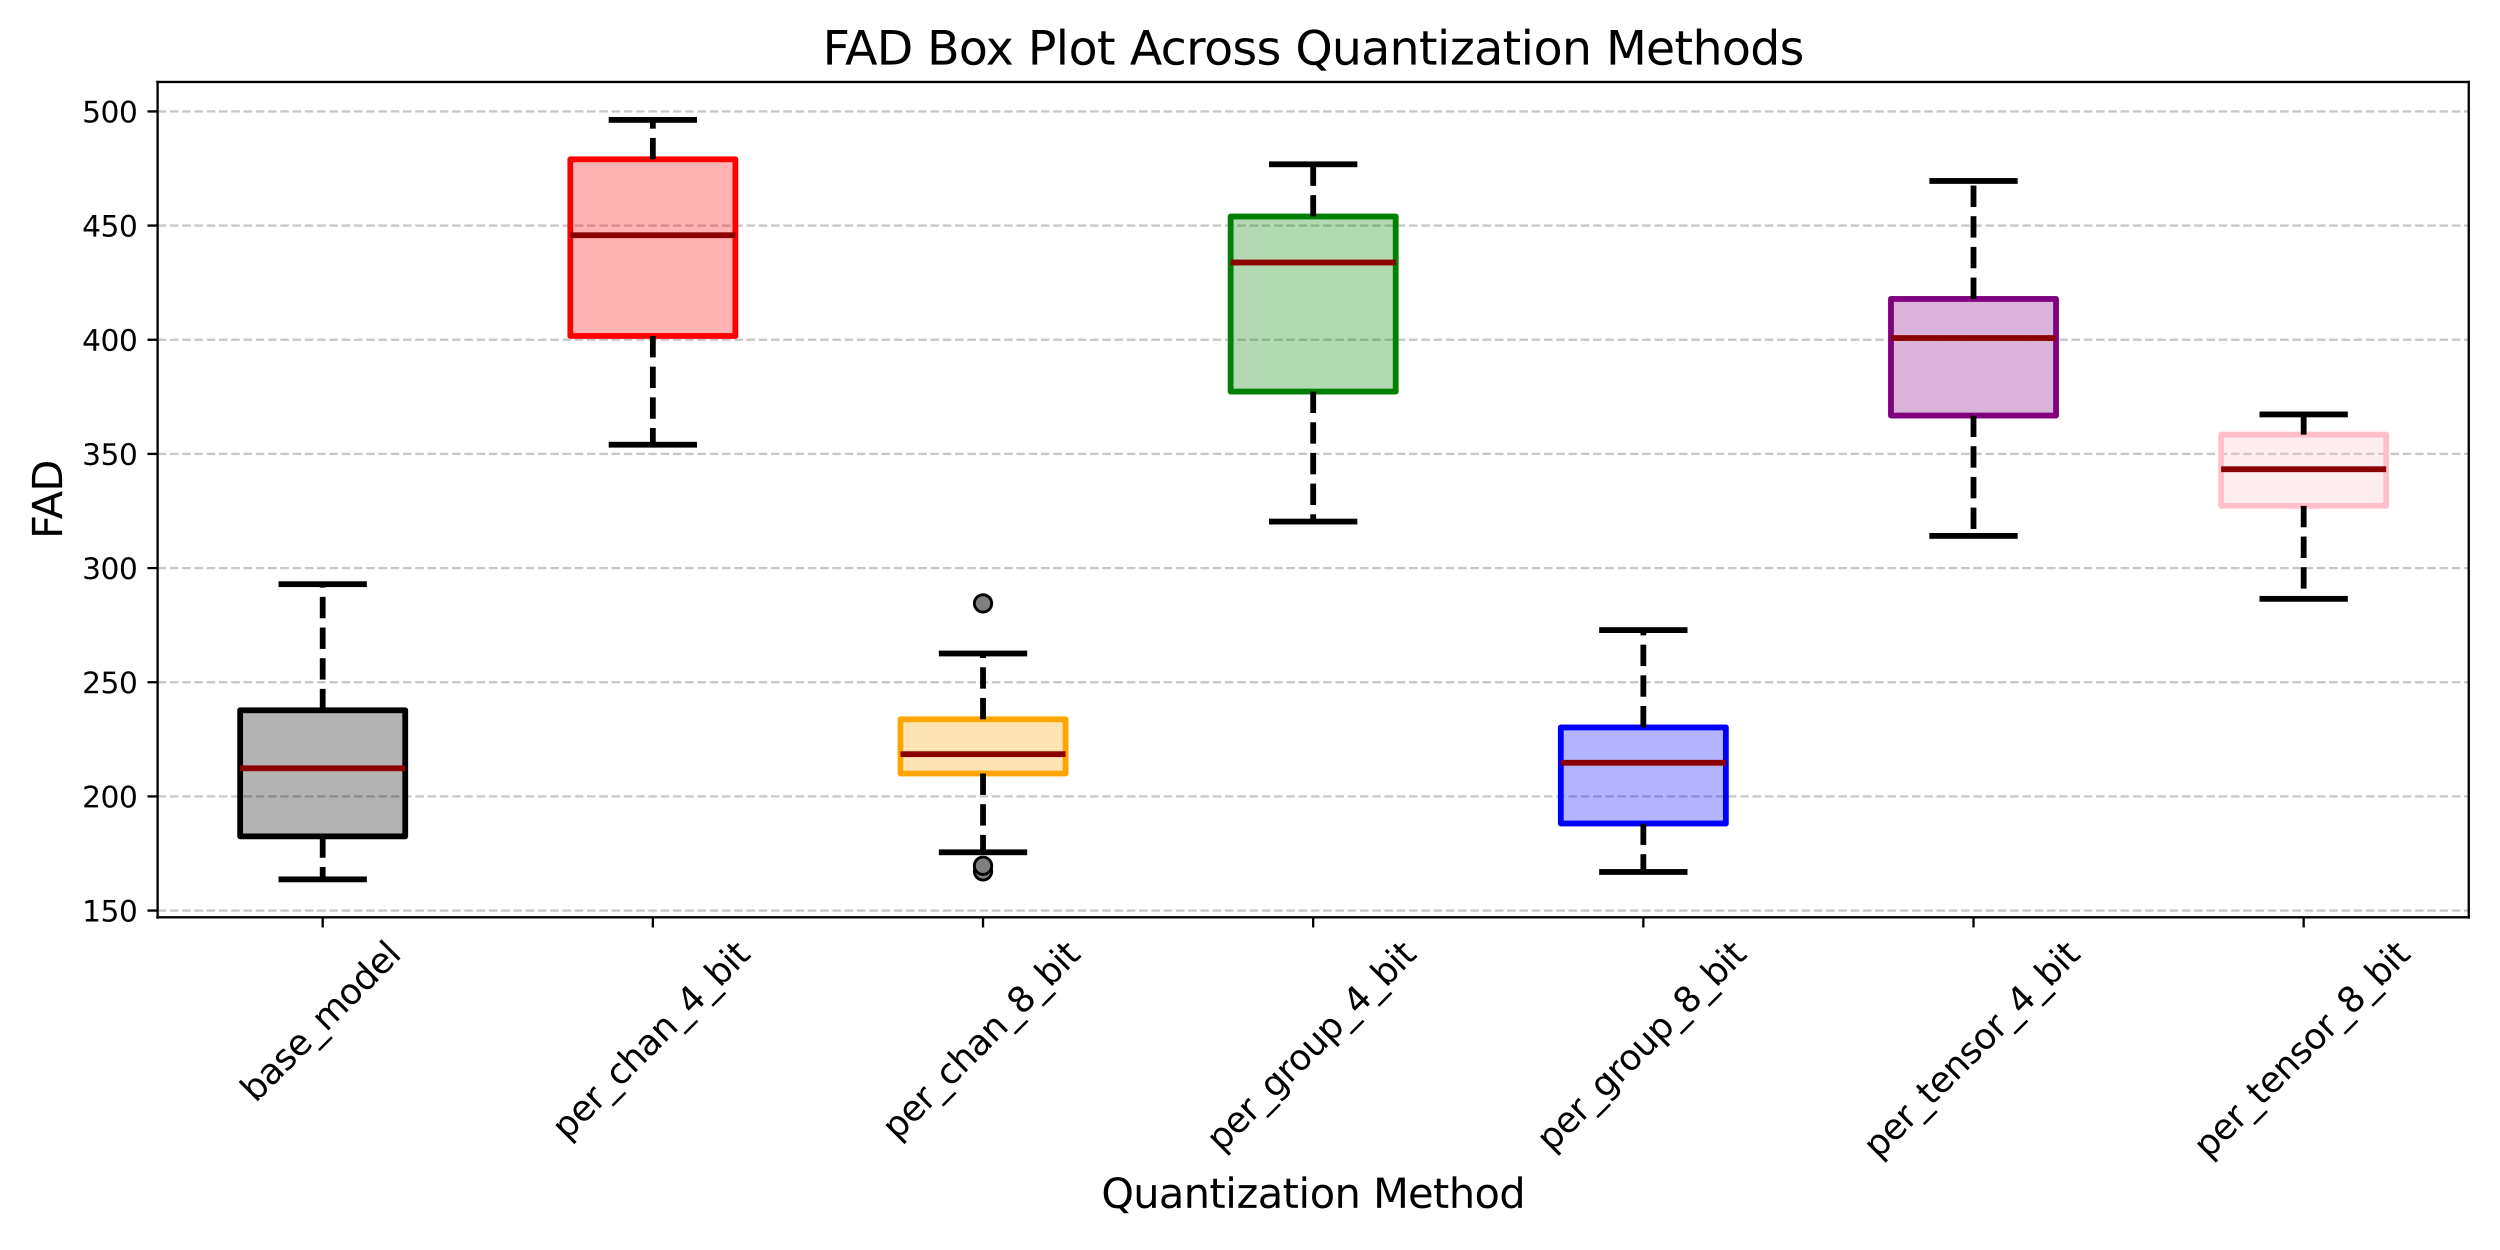 <?xml version="1.0" encoding="utf-8" standalone="no"?>
<!DOCTYPE svg PUBLIC "-//W3C//DTD SVG 1.1//EN"
  "http://www.w3.org/Graphics/SVG/1.1/DTD/svg11.dtd">
<svg xmlns:xlink="http://www.w3.org/1999/xlink" width="864pt" height="432pt" viewBox="0 0 864 432" xmlns="http://www.w3.org/2000/svg" version="1.1">
 <defs>
  <style type="text/css">*{stroke-linejoin: round; stroke-linecap: butt}</style>
 </defs>
 <g id="figure_1">
  <g id="patch_1">
   <path d="M 0 432 
L 864 432 
L 864 0 
L 0 0 
z
" style="fill: #ffffff"/>
  </g>
  <g id="axes_1">
   <g id="patch_2">
    <path d="M 54.47 317.026 
L 853.2 317.026 
L 853.2 28.32 
L 54.47 28.32 
z
" style="fill: #ffffff"/>
   </g>
   <g id="matplotlib.axis_1">
    <g id="xtick_1">
     <g id="line2d_1">
      <defs>
       <path id="mb43388b621" d="M 0 0 
L 0 3.5 
" style="stroke: #000000; stroke-width: 0.8"/>
      </defs>
      <g>
       <use xlink:href="#mb43388b621" x="111.522" y="317.026" style="stroke: #000000; stroke-width: 0.8"/>
      </g>
     </g>
     <g id="text_1">
      <!-- base_model -->
      <g transform="translate(88.299 381.367) rotate(-45) scale(0.12 -0.12)">
       <defs>
        <path id="DejaVuSans-62" d="M 3116 1747 
Q 3116 2381 2855 2742 
Q 2594 3103 2138 3103 
Q 1681 3103 1420 2742 
Q 1159 2381 1159 1747 
Q 1159 1113 1420 752 
Q 1681 391 2138 391 
Q 2594 391 2855 752 
Q 3116 1113 3116 1747 
z
M 1159 2969 
Q 1341 3281 1617 3432 
Q 1894 3584 2278 3584 
Q 2916 3584 3314 3078 
Q 3713 2572 3713 1747 
Q 3713 922 3314 415 
Q 2916 -91 2278 -91 
Q 1894 -91 1617 61 
Q 1341 213 1159 525 
L 1159 0 
L 581 0 
L 581 4863 
L 1159 4863 
L 1159 2969 
z
" transform="scale(0.016)"/>
        <path id="DejaVuSans-61" d="M 2194 1759 
Q 1497 1759 1228 1600 
Q 959 1441 959 1056 
Q 959 750 1161 570 
Q 1363 391 1709 391 
Q 2188 391 2477 730 
Q 2766 1069 2766 1631 
L 2766 1759 
L 2194 1759 
z
M 3341 1997 
L 3341 0 
L 2766 0 
L 2766 531 
Q 2569 213 2275 61 
Q 1981 -91 1556 -91 
Q 1019 -91 701 211 
Q 384 513 384 1019 
Q 384 1609 779 1909 
Q 1175 2209 1959 2209 
L 2766 2209 
L 2766 2266 
Q 2766 2663 2505 2880 
Q 2244 3097 1772 3097 
Q 1472 3097 1187 3025 
Q 903 2953 641 2809 
L 641 3341 
Q 956 3463 1253 3523 
Q 1550 3584 1831 3584 
Q 2591 3584 2966 3190 
Q 3341 2797 3341 1997 
z
" transform="scale(0.016)"/>
        <path id="DejaVuSans-73" d="M 2834 3397 
L 2834 2853 
Q 2591 2978 2328 3040 
Q 2066 3103 1784 3103 
Q 1356 3103 1142 2972 
Q 928 2841 928 2578 
Q 928 2378 1081 2264 
Q 1234 2150 1697 2047 
L 1894 2003 
Q 2506 1872 2764 1633 
Q 3022 1394 3022 966 
Q 3022 478 2636 193 
Q 2250 -91 1575 -91 
Q 1294 -91 989 -36 
Q 684 19 347 128 
L 347 722 
Q 666 556 975 473 
Q 1284 391 1588 391 
Q 1994 391 2212 530 
Q 2431 669 2431 922 
Q 2431 1156 2273 1281 
Q 2116 1406 1581 1522 
L 1381 1569 
Q 847 1681 609 1914 
Q 372 2147 372 2553 
Q 372 3047 722 3315 
Q 1072 3584 1716 3584 
Q 2034 3584 2315 3537 
Q 2597 3491 2834 3397 
z
" transform="scale(0.016)"/>
        <path id="DejaVuSans-65" d="M 3597 1894 
L 3597 1613 
L 953 1613 
Q 991 1019 1311 708 
Q 1631 397 2203 397 
Q 2534 397 2845 478 
Q 3156 559 3463 722 
L 3463 178 
Q 3153 47 2828 -22 
Q 2503 -91 2169 -91 
Q 1331 -91 842 396 
Q 353 884 353 1716 
Q 353 2575 817 3079 
Q 1281 3584 2069 3584 
Q 2775 3584 3186 3129 
Q 3597 2675 3597 1894 
z
M 3022 2063 
Q 3016 2534 2758 2815 
Q 2500 3097 2075 3097 
Q 1594 3097 1305 2825 
Q 1016 2553 972 2059 
L 3022 2063 
z
" transform="scale(0.016)"/>
        <path id="DejaVuSans-5f" d="M 3263 -1063 
L 3263 -1509 
L -63 -1509 
L -63 -1063 
L 3263 -1063 
z
" transform="scale(0.016)"/>
        <path id="DejaVuSans-6d" d="M 3328 2828 
Q 3544 3216 3844 3400 
Q 4144 3584 4550 3584 
Q 5097 3584 5394 3201 
Q 5691 2819 5691 2113 
L 5691 0 
L 5113 0 
L 5113 2094 
Q 5113 2597 4934 2840 
Q 4756 3084 4391 3084 
Q 3944 3084 3684 2787 
Q 3425 2491 3425 1978 
L 3425 0 
L 2847 0 
L 2847 2094 
Q 2847 2600 2669 2842 
Q 2491 3084 2119 3084 
Q 1678 3084 1418 2786 
Q 1159 2488 1159 1978 
L 1159 0 
L 581 0 
L 581 3500 
L 1159 3500 
L 1159 2956 
Q 1356 3278 1631 3431 
Q 1906 3584 2284 3584 
Q 2666 3584 2933 3390 
Q 3200 3197 3328 2828 
z
" transform="scale(0.016)"/>
        <path id="DejaVuSans-6f" d="M 1959 3097 
Q 1497 3097 1228 2736 
Q 959 2375 959 1747 
Q 959 1119 1226 758 
Q 1494 397 1959 397 
Q 2419 397 2687 759 
Q 2956 1122 2956 1747 
Q 2956 2369 2687 2733 
Q 2419 3097 1959 3097 
z
M 1959 3584 
Q 2709 3584 3137 3096 
Q 3566 2609 3566 1747 
Q 3566 888 3137 398 
Q 2709 -91 1959 -91 
Q 1206 -91 779 398 
Q 353 888 353 1747 
Q 353 2609 779 3096 
Q 1206 3584 1959 3584 
z
" transform="scale(0.016)"/>
        <path id="DejaVuSans-64" d="M 2906 2969 
L 2906 4863 
L 3481 4863 
L 3481 0 
L 2906 0 
L 2906 525 
Q 2725 213 2448 61 
Q 2172 -91 1784 -91 
Q 1150 -91 751 415 
Q 353 922 353 1747 
Q 353 2572 751 3078 
Q 1150 3584 1784 3584 
Q 2172 3584 2448 3432 
Q 2725 3281 2906 2969 
z
M 947 1747 
Q 947 1113 1208 752 
Q 1469 391 1925 391 
Q 2381 391 2643 752 
Q 2906 1113 2906 1747 
Q 2906 2381 2643 2742 
Q 2381 3103 1925 3103 
Q 1469 3103 1208 2742 
Q 947 2381 947 1747 
z
" transform="scale(0.016)"/>
        <path id="DejaVuSans-6c" d="M 603 4863 
L 1178 4863 
L 1178 0 
L 603 0 
L 603 4863 
z
" transform="scale(0.016)"/>
       </defs>
       <use xlink:href="#DejaVuSans-62"/>
       <use xlink:href="#DejaVuSans-61" x="63.477"/>
       <use xlink:href="#DejaVuSans-73" x="124.756"/>
       <use xlink:href="#DejaVuSans-65" x="176.855"/>
       <use xlink:href="#DejaVuSans-5f" x="238.379"/>
       <use xlink:href="#DejaVuSans-6d" x="288.379"/>
       <use xlink:href="#DejaVuSans-6f" x="385.791"/>
       <use xlink:href="#DejaVuSans-64" x="446.973"/>
       <use xlink:href="#DejaVuSans-65" x="510.449"/>
       <use xlink:href="#DejaVuSans-6c" x="571.973"/>
      </g>
     </g>
    </g>
    <g id="xtick_2">
     <g id="line2d_2">
      <g>
       <use xlink:href="#mb43388b621" x="225.626" y="317.026" style="stroke: #000000; stroke-width: 0.8"/>
      </g>
     </g>
     <g id="text_2">
      <!-- per_chan_4_bit -->
      <g transform="translate(195.893 394.388) rotate(-45) scale(0.12 -0.12)">
       <defs>
        <path id="DejaVuSans-70" d="M 1159 525 
L 1159 -1331 
L 581 -1331 
L 581 3500 
L 1159 3500 
L 1159 2969 
Q 1341 3281 1617 3432 
Q 1894 3584 2278 3584 
Q 2916 3584 3314 3078 
Q 3713 2572 3713 1747 
Q 3713 922 3314 415 
Q 2916 -91 2278 -91 
Q 1894 -91 1617 61 
Q 1341 213 1159 525 
z
M 3116 1747 
Q 3116 2381 2855 2742 
Q 2594 3103 2138 3103 
Q 1681 3103 1420 2742 
Q 1159 2381 1159 1747 
Q 1159 1113 1420 752 
Q 1681 391 2138 391 
Q 2594 391 2855 752 
Q 3116 1113 3116 1747 
z
" transform="scale(0.016)"/>
        <path id="DejaVuSans-72" d="M 2631 2963 
Q 2534 3019 2420 3045 
Q 2306 3072 2169 3072 
Q 1681 3072 1420 2755 
Q 1159 2438 1159 1844 
L 1159 0 
L 581 0 
L 581 3500 
L 1159 3500 
L 1159 2956 
Q 1341 3275 1631 3429 
Q 1922 3584 2338 3584 
Q 2397 3584 2469 3576 
Q 2541 3569 2628 3553 
L 2631 2963 
z
" transform="scale(0.016)"/>
        <path id="DejaVuSans-63" d="M 3122 3366 
L 3122 2828 
Q 2878 2963 2633 3030 
Q 2388 3097 2138 3097 
Q 1578 3097 1268 2742 
Q 959 2388 959 1747 
Q 959 1106 1268 751 
Q 1578 397 2138 397 
Q 2388 397 2633 464 
Q 2878 531 3122 666 
L 3122 134 
Q 2881 22 2623 -34 
Q 2366 -91 2075 -91 
Q 1284 -91 818 406 
Q 353 903 353 1747 
Q 353 2603 823 3093 
Q 1294 3584 2113 3584 
Q 2378 3584 2631 3529 
Q 2884 3475 3122 3366 
z
" transform="scale(0.016)"/>
        <path id="DejaVuSans-68" d="M 3513 2113 
L 3513 0 
L 2938 0 
L 2938 2094 
Q 2938 2591 2744 2837 
Q 2550 3084 2163 3084 
Q 1697 3084 1428 2787 
Q 1159 2491 1159 1978 
L 1159 0 
L 581 0 
L 581 4863 
L 1159 4863 
L 1159 2956 
Q 1366 3272 1645 3428 
Q 1925 3584 2291 3584 
Q 2894 3584 3203 3211 
Q 3513 2838 3513 2113 
z
" transform="scale(0.016)"/>
        <path id="DejaVuSans-6e" d="M 3513 2113 
L 3513 0 
L 2938 0 
L 2938 2094 
Q 2938 2591 2744 2837 
Q 2550 3084 2163 3084 
Q 1697 3084 1428 2787 
Q 1159 2491 1159 1978 
L 1159 0 
L 581 0 
L 581 3500 
L 1159 3500 
L 1159 2956 
Q 1366 3272 1645 3428 
Q 1925 3584 2291 3584 
Q 2894 3584 3203 3211 
Q 3513 2838 3513 2113 
z
" transform="scale(0.016)"/>
        <path id="DejaVuSans-34" d="M 2419 4116 
L 825 1625 
L 2419 1625 
L 2419 4116 
z
M 2253 4666 
L 3047 4666 
L 3047 1625 
L 3713 1625 
L 3713 1100 
L 3047 1100 
L 3047 0 
L 2419 0 
L 2419 1100 
L 313 1100 
L 313 1709 
L 2253 4666 
z
" transform="scale(0.016)"/>
        <path id="DejaVuSans-69" d="M 603 3500 
L 1178 3500 
L 1178 0 
L 603 0 
L 603 3500 
z
M 603 4863 
L 1178 4863 
L 1178 4134 
L 603 4134 
L 603 4863 
z
" transform="scale(0.016)"/>
        <path id="DejaVuSans-74" d="M 1172 4494 
L 1172 3500 
L 2356 3500 
L 2356 3053 
L 1172 3053 
L 1172 1153 
Q 1172 725 1289 603 
Q 1406 481 1766 481 
L 2356 481 
L 2356 0 
L 1766 0 
Q 1100 0 847 248 
Q 594 497 594 1153 
L 594 3053 
L 172 3053 
L 172 3500 
L 594 3500 
L 594 4494 
L 1172 4494 
z
" transform="scale(0.016)"/>
       </defs>
       <use xlink:href="#DejaVuSans-70"/>
       <use xlink:href="#DejaVuSans-65" x="63.477"/>
       <use xlink:href="#DejaVuSans-72" x="125"/>
       <use xlink:href="#DejaVuSans-5f" x="166.113"/>
       <use xlink:href="#DejaVuSans-63" x="216.113"/>
       <use xlink:href="#DejaVuSans-68" x="271.094"/>
       <use xlink:href="#DejaVuSans-61" x="334.473"/>
       <use xlink:href="#DejaVuSans-6e" x="395.752"/>
       <use xlink:href="#DejaVuSans-5f" x="459.131"/>
       <use xlink:href="#DejaVuSans-34" x="509.131"/>
       <use xlink:href="#DejaVuSans-5f" x="572.754"/>
       <use xlink:href="#DejaVuSans-62" x="622.754"/>
       <use xlink:href="#DejaVuSans-69" x="686.23"/>
       <use xlink:href="#DejaVuSans-74" x="714.014"/>
      </g>
     </g>
    </g>
    <g id="xtick_3">
     <g id="line2d_3">
      <g>
       <use xlink:href="#mb43388b621" x="339.731" y="317.026" style="stroke: #000000; stroke-width: 0.8"/>
      </g>
     </g>
     <g id="text_3">
      <!-- per_chan_8_bit -->
      <g transform="translate(309.997 394.388) rotate(-45) scale(0.12 -0.12)">
       <defs>
        <path id="DejaVuSans-38" d="M 2034 2216 
Q 1584 2216 1326 1975 
Q 1069 1734 1069 1313 
Q 1069 891 1326 650 
Q 1584 409 2034 409 
Q 2484 409 2743 651 
Q 3003 894 3003 1313 
Q 3003 1734 2745 1975 
Q 2488 2216 2034 2216 
z
M 1403 2484 
Q 997 2584 770 2862 
Q 544 3141 544 3541 
Q 544 4100 942 4425 
Q 1341 4750 2034 4750 
Q 2731 4750 3128 4425 
Q 3525 4100 3525 3541 
Q 3525 3141 3298 2862 
Q 3072 2584 2669 2484 
Q 3125 2378 3379 2068 
Q 3634 1759 3634 1313 
Q 3634 634 3220 271 
Q 2806 -91 2034 -91 
Q 1263 -91 848 271 
Q 434 634 434 1313 
Q 434 1759 690 2068 
Q 947 2378 1403 2484 
z
M 1172 3481 
Q 1172 3119 1398 2916 
Q 1625 2713 2034 2713 
Q 2441 2713 2670 2916 
Q 2900 3119 2900 3481 
Q 2900 3844 2670 4047 
Q 2441 4250 2034 4250 
Q 1625 4250 1398 4047 
Q 1172 3844 1172 3481 
z
" transform="scale(0.016)"/>
       </defs>
       <use xlink:href="#DejaVuSans-70"/>
       <use xlink:href="#DejaVuSans-65" x="63.477"/>
       <use xlink:href="#DejaVuSans-72" x="125"/>
       <use xlink:href="#DejaVuSans-5f" x="166.113"/>
       <use xlink:href="#DejaVuSans-63" x="216.113"/>
       <use xlink:href="#DejaVuSans-68" x="271.094"/>
       <use xlink:href="#DejaVuSans-61" x="334.473"/>
       <use xlink:href="#DejaVuSans-6e" x="395.752"/>
       <use xlink:href="#DejaVuSans-5f" x="459.131"/>
       <use xlink:href="#DejaVuSans-38" x="509.131"/>
       <use xlink:href="#DejaVuSans-5f" x="572.754"/>
       <use xlink:href="#DejaVuSans-62" x="622.754"/>
       <use xlink:href="#DejaVuSans-69" x="686.23"/>
       <use xlink:href="#DejaVuSans-74" x="714.014"/>
      </g>
     </g>
    </g>
    <g id="xtick_4">
     <g id="line2d_4">
      <g>
       <use xlink:href="#mb43388b621" x="453.835" y="317.026" style="stroke: #000000; stroke-width: 0.8"/>
      </g>
     </g>
     <g id="text_4">
      <!-- per_group_4_bit -->
      <g transform="translate(422.091 398.408) rotate(-45) scale(0.12 -0.12)">
       <defs>
        <path id="DejaVuSans-67" d="M 2906 1791 
Q 2906 2416 2648 2759 
Q 2391 3103 1925 3103 
Q 1463 3103 1205 2759 
Q 947 2416 947 1791 
Q 947 1169 1205 825 
Q 1463 481 1925 481 
Q 2391 481 2648 825 
Q 2906 1169 2906 1791 
z
M 3481 434 
Q 3481 -459 3084 -895 
Q 2688 -1331 1869 -1331 
Q 1566 -1331 1297 -1286 
Q 1028 -1241 775 -1147 
L 775 -588 
Q 1028 -725 1275 -790 
Q 1522 -856 1778 -856 
Q 2344 -856 2625 -561 
Q 2906 -266 2906 331 
L 2906 616 
Q 2728 306 2450 153 
Q 2172 0 1784 0 
Q 1141 0 747 490 
Q 353 981 353 1791 
Q 353 2603 747 3093 
Q 1141 3584 1784 3584 
Q 2172 3584 2450 3431 
Q 2728 3278 2906 2969 
L 2906 3500 
L 3481 3500 
L 3481 434 
z
" transform="scale(0.016)"/>
        <path id="DejaVuSans-75" d="M 544 1381 
L 544 3500 
L 1119 3500 
L 1119 1403 
Q 1119 906 1312 657 
Q 1506 409 1894 409 
Q 2359 409 2629 706 
Q 2900 1003 2900 1516 
L 2900 3500 
L 3475 3500 
L 3475 0 
L 2900 0 
L 2900 538 
Q 2691 219 2414 64 
Q 2138 -91 1772 -91 
Q 1169 -91 856 284 
Q 544 659 544 1381 
z
M 1991 3584 
L 1991 3584 
z
" transform="scale(0.016)"/>
       </defs>
       <use xlink:href="#DejaVuSans-70"/>
       <use xlink:href="#DejaVuSans-65" x="63.477"/>
       <use xlink:href="#DejaVuSans-72" x="125"/>
       <use xlink:href="#DejaVuSans-5f" x="166.113"/>
       <use xlink:href="#DejaVuSans-67" x="216.113"/>
       <use xlink:href="#DejaVuSans-72" x="279.59"/>
       <use xlink:href="#DejaVuSans-6f" x="318.453"/>
       <use xlink:href="#DejaVuSans-75" x="379.635"/>
       <use xlink:href="#DejaVuSans-70" x="443.014"/>
       <use xlink:href="#DejaVuSans-5f" x="506.49"/>
       <use xlink:href="#DejaVuSans-34" x="556.49"/>
       <use xlink:href="#DejaVuSans-5f" x="620.113"/>
       <use xlink:href="#DejaVuSans-62" x="670.113"/>
       <use xlink:href="#DejaVuSans-69" x="733.59"/>
       <use xlink:href="#DejaVuSans-74" x="761.373"/>
      </g>
     </g>
    </g>
    <g id="xtick_5">
     <g id="line2d_5">
      <g>
       <use xlink:href="#mb43388b621" x="567.939" y="317.026" style="stroke: #000000; stroke-width: 0.8"/>
      </g>
     </g>
     <g id="text_5">
      <!-- per_group_8_bit -->
      <g transform="translate(536.196 398.408) rotate(-45) scale(0.12 -0.12)">
       <use xlink:href="#DejaVuSans-70"/>
       <use xlink:href="#DejaVuSans-65" x="63.477"/>
       <use xlink:href="#DejaVuSans-72" x="125"/>
       <use xlink:href="#DejaVuSans-5f" x="166.113"/>
       <use xlink:href="#DejaVuSans-67" x="216.113"/>
       <use xlink:href="#DejaVuSans-72" x="279.59"/>
       <use xlink:href="#DejaVuSans-6f" x="318.453"/>
       <use xlink:href="#DejaVuSans-75" x="379.635"/>
       <use xlink:href="#DejaVuSans-70" x="443.014"/>
       <use xlink:href="#DejaVuSans-5f" x="506.49"/>
       <use xlink:href="#DejaVuSans-38" x="556.49"/>
       <use xlink:href="#DejaVuSans-5f" x="620.113"/>
       <use xlink:href="#DejaVuSans-62" x="670.113"/>
       <use xlink:href="#DejaVuSans-69" x="733.59"/>
       <use xlink:href="#DejaVuSans-74" x="761.373"/>
      </g>
     </g>
    </g>
    <g id="xtick_6">
     <g id="line2d_6">
      <g>
       <use xlink:href="#mb43388b621" x="682.044" y="317.026" style="stroke: #000000; stroke-width: 0.8"/>
      </g>
     </g>
     <g id="text_6">
      <!-- per_tensor_4_bit -->
      <g transform="translate(649.107 400.793) rotate(-45) scale(0.12 -0.12)">
       <use xlink:href="#DejaVuSans-70"/>
       <use xlink:href="#DejaVuSans-65" x="63.477"/>
       <use xlink:href="#DejaVuSans-72" x="125"/>
       <use xlink:href="#DejaVuSans-5f" x="166.113"/>
       <use xlink:href="#DejaVuSans-74" x="216.113"/>
       <use xlink:href="#DejaVuSans-65" x="255.322"/>
       <use xlink:href="#DejaVuSans-6e" x="316.846"/>
       <use xlink:href="#DejaVuSans-73" x="380.225"/>
       <use xlink:href="#DejaVuSans-6f" x="432.324"/>
       <use xlink:href="#DejaVuSans-72" x="493.506"/>
       <use xlink:href="#DejaVuSans-5f" x="534.619"/>
       <use xlink:href="#DejaVuSans-34" x="584.619"/>
       <use xlink:href="#DejaVuSans-5f" x="648.242"/>
       <use xlink:href="#DejaVuSans-62" x="698.242"/>
       <use xlink:href="#DejaVuSans-69" x="761.719"/>
       <use xlink:href="#DejaVuSans-74" x="789.502"/>
      </g>
     </g>
    </g>
    <g id="xtick_7">
     <g id="line2d_7">
      <g>
       <use xlink:href="#mb43388b621" x="796.148" y="317.026" style="stroke: #000000; stroke-width: 0.8"/>
      </g>
     </g>
     <g id="text_7">
      <!-- per_tensor_8_bit -->
      <g transform="translate(763.212 400.793) rotate(-45) scale(0.12 -0.12)">
       <use xlink:href="#DejaVuSans-70"/>
       <use xlink:href="#DejaVuSans-65" x="63.477"/>
       <use xlink:href="#DejaVuSans-72" x="125"/>
       <use xlink:href="#DejaVuSans-5f" x="166.113"/>
       <use xlink:href="#DejaVuSans-74" x="216.113"/>
       <use xlink:href="#DejaVuSans-65" x="255.322"/>
       <use xlink:href="#DejaVuSans-6e" x="316.846"/>
       <use xlink:href="#DejaVuSans-73" x="380.225"/>
       <use xlink:href="#DejaVuSans-6f" x="432.324"/>
       <use xlink:href="#DejaVuSans-72" x="493.506"/>
       <use xlink:href="#DejaVuSans-5f" x="534.619"/>
       <use xlink:href="#DejaVuSans-38" x="584.619"/>
       <use xlink:href="#DejaVuSans-5f" x="648.242"/>
       <use xlink:href="#DejaVuSans-62" x="698.242"/>
       <use xlink:href="#DejaVuSans-69" x="761.719"/>
       <use xlink:href="#DejaVuSans-74" x="789.502"/>
      </g>
     </g>
    </g>
    <g id="text_8">
     <!-- Quantization Method -->
     <g transform="translate(380.623 417.431) scale(0.14 -0.14)">
      <defs>
       <path id="DejaVuSans-51" d="M 2522 4238 
Q 1834 4238 1429 3725 
Q 1025 3213 1025 2328 
Q 1025 1447 1429 934 
Q 1834 422 2522 422 
Q 3209 422 3611 934 
Q 4013 1447 4013 2328 
Q 4013 3213 3611 3725 
Q 3209 4238 2522 4238 
z
M 3406 84 
L 4238 -825 
L 3475 -825 
L 2784 -78 
Q 2681 -84 2626 -87 
Q 2572 -91 2522 -91 
Q 1538 -91 948 567 
Q 359 1225 359 2328 
Q 359 3434 948 4092 
Q 1538 4750 2522 4750 
Q 3503 4750 4090 4092 
Q 4678 3434 4678 2328 
Q 4678 1516 4351 937 
Q 4025 359 3406 84 
z
" transform="scale(0.016)"/>
       <path id="DejaVuSans-7a" d="M 353 3500 
L 3084 3500 
L 3084 2975 
L 922 459 
L 3084 459 
L 3084 0 
L 275 0 
L 275 525 
L 2438 3041 
L 353 3041 
L 353 3500 
z
" transform="scale(0.016)"/>
       <path id="DejaVuSans-20" transform="scale(0.016)"/>
       <path id="DejaVuSans-4d" d="M 628 4666 
L 1569 4666 
L 2759 1491 
L 3956 4666 
L 4897 4666 
L 4897 0 
L 4281 0 
L 4281 4097 
L 3078 897 
L 2444 897 
L 1241 4097 
L 1241 0 
L 628 0 
L 628 4666 
z
" transform="scale(0.016)"/>
      </defs>
      <use xlink:href="#DejaVuSans-51"/>
      <use xlink:href="#DejaVuSans-75" x="78.711"/>
      <use xlink:href="#DejaVuSans-61" x="142.09"/>
      <use xlink:href="#DejaVuSans-6e" x="203.369"/>
      <use xlink:href="#DejaVuSans-74" x="266.748"/>
      <use xlink:href="#DejaVuSans-69" x="305.957"/>
      <use xlink:href="#DejaVuSans-7a" x="333.74"/>
      <use xlink:href="#DejaVuSans-61" x="386.23"/>
      <use xlink:href="#DejaVuSans-74" x="447.51"/>
      <use xlink:href="#DejaVuSans-69" x="486.719"/>
      <use xlink:href="#DejaVuSans-6f" x="514.502"/>
      <use xlink:href="#DejaVuSans-6e" x="575.684"/>
      <use xlink:href="#DejaVuSans-20" x="639.062"/>
      <use xlink:href="#DejaVuSans-4d" x="670.85"/>
      <use xlink:href="#DejaVuSans-65" x="757.129"/>
      <use xlink:href="#DejaVuSans-74" x="818.652"/>
      <use xlink:href="#DejaVuSans-68" x="857.861"/>
      <use xlink:href="#DejaVuSans-6f" x="921.24"/>
      <use xlink:href="#DejaVuSans-64" x="982.422"/>
     </g>
    </g>
   </g>
   <g id="matplotlib.axis_2">
    <g id="ytick_1">
     <g id="line2d_8">
      <path d="M 54.47 314.689 
L 853.2 314.689 
" clip-path="url(#pe8549f9303)" style="fill: none; stroke-dasharray: 2.96,1.28; stroke-dashoffset: 0; stroke: #b0b0b0; stroke-opacity: 0.7; stroke-width: 0.8"/>
     </g>
     <g id="line2d_9">
      <defs>
       <path id="m70862aba57" d="M 0 0 
L -3.5 0 
" style="stroke: #000000; stroke-width: 0.8"/>
      </defs>
      <g>
       <use xlink:href="#m70862aba57" x="54.47" y="314.689" style="stroke: #000000; stroke-width: 0.8"/>
      </g>
     </g>
     <g id="text_9">
      <!-- 150 -->
      <g transform="translate(28.383 318.488) scale(0.1 -0.1)">
       <defs>
        <path id="DejaVuSans-31" d="M 794 531 
L 1825 531 
L 1825 4091 
L 703 3866 
L 703 4441 
L 1819 4666 
L 2450 4666 
L 2450 531 
L 3481 531 
L 3481 0 
L 794 0 
L 794 531 
z
" transform="scale(0.016)"/>
        <path id="DejaVuSans-35" d="M 691 4666 
L 3169 4666 
L 3169 4134 
L 1269 4134 
L 1269 2991 
Q 1406 3038 1543 3061 
Q 1681 3084 1819 3084 
Q 2600 3084 3056 2656 
Q 3513 2228 3513 1497 
Q 3513 744 3044 326 
Q 2575 -91 1722 -91 
Q 1428 -91 1123 -41 
Q 819 9 494 109 
L 494 744 
Q 775 591 1075 516 
Q 1375 441 1709 441 
Q 2250 441 2565 725 
Q 2881 1009 2881 1497 
Q 2881 1984 2565 2268 
Q 2250 2553 1709 2553 
Q 1456 2553 1204 2497 
Q 953 2441 691 2322 
L 691 4666 
z
" transform="scale(0.016)"/>
        <path id="DejaVuSans-30" d="M 2034 4250 
Q 1547 4250 1301 3770 
Q 1056 3291 1056 2328 
Q 1056 1369 1301 889 
Q 1547 409 2034 409 
Q 2525 409 2770 889 
Q 3016 1369 3016 2328 
Q 3016 3291 2770 3770 
Q 2525 4250 2034 4250 
z
M 2034 4750 
Q 2819 4750 3233 4129 
Q 3647 3509 3647 2328 
Q 3647 1150 3233 529 
Q 2819 -91 2034 -91 
Q 1250 -91 836 529 
Q 422 1150 422 2328 
Q 422 3509 836 4129 
Q 1250 4750 2034 4750 
z
" transform="scale(0.016)"/>
       </defs>
       <use xlink:href="#DejaVuSans-31"/>
       <use xlink:href="#DejaVuSans-35" x="63.623"/>
       <use xlink:href="#DejaVuSans-30" x="127.246"/>
      </g>
     </g>
    </g>
    <g id="ytick_2">
     <g id="line2d_10">
      <path d="M 54.47 275.234 
L 853.2 275.234 
" clip-path="url(#pe8549f9303)" style="fill: none; stroke-dasharray: 2.96,1.28; stroke-dashoffset: 0; stroke: #b0b0b0; stroke-opacity: 0.7; stroke-width: 0.8"/>
     </g>
     <g id="line2d_11">
      <g>
       <use xlink:href="#m70862aba57" x="54.47" y="275.234" style="stroke: #000000; stroke-width: 0.8"/>
      </g>
     </g>
     <g id="text_10">
      <!-- 200 -->
      <g transform="translate(28.383 279.034) scale(0.1 -0.1)">
       <defs>
        <path id="DejaVuSans-32" d="M 1228 531 
L 3431 531 
L 3431 0 
L 469 0 
L 469 531 
Q 828 903 1448 1529 
Q 2069 2156 2228 2338 
Q 2531 2678 2651 2914 
Q 2772 3150 2772 3378 
Q 2772 3750 2511 3984 
Q 2250 4219 1831 4219 
Q 1534 4219 1204 4116 
Q 875 4013 500 3803 
L 500 4441 
Q 881 4594 1212 4672 
Q 1544 4750 1819 4750 
Q 2544 4750 2975 4387 
Q 3406 4025 3406 3419 
Q 3406 3131 3298 2873 
Q 3191 2616 2906 2266 
Q 2828 2175 2409 1742 
Q 1991 1309 1228 531 
z
" transform="scale(0.016)"/>
       </defs>
       <use xlink:href="#DejaVuSans-32"/>
       <use xlink:href="#DejaVuSans-30" x="63.623"/>
       <use xlink:href="#DejaVuSans-30" x="127.246"/>
      </g>
     </g>
    </g>
    <g id="ytick_3">
     <g id="line2d_12">
      <path d="M 54.47 235.78 
L 853.2 235.78 
" clip-path="url(#pe8549f9303)" style="fill: none; stroke-dasharray: 2.96,1.28; stroke-dashoffset: 0; stroke: #b0b0b0; stroke-opacity: 0.7; stroke-width: 0.8"/>
     </g>
     <g id="line2d_13">
      <g>
       <use xlink:href="#m70862aba57" x="54.47" y="235.78" style="stroke: #000000; stroke-width: 0.8"/>
      </g>
     </g>
     <g id="text_11">
      <!-- 250 -->
      <g transform="translate(28.383 239.579) scale(0.1 -0.1)">
       <use xlink:href="#DejaVuSans-32"/>
       <use xlink:href="#DejaVuSans-35" x="63.623"/>
       <use xlink:href="#DejaVuSans-30" x="127.246"/>
      </g>
     </g>
    </g>
    <g id="ytick_4">
     <g id="line2d_14">
      <path d="M 54.47 196.326 
L 853.2 196.326 
" clip-path="url(#pe8549f9303)" style="fill: none; stroke-dasharray: 2.96,1.28; stroke-dashoffset: 0; stroke: #b0b0b0; stroke-opacity: 0.7; stroke-width: 0.8"/>
     </g>
     <g id="line2d_15">
      <g>
       <use xlink:href="#m70862aba57" x="54.47" y="196.326" style="stroke: #000000; stroke-width: 0.8"/>
      </g>
     </g>
     <g id="text_12">
      <!-- 300 -->
      <g transform="translate(28.383 200.125) scale(0.1 -0.1)">
       <defs>
        <path id="DejaVuSans-33" d="M 2597 2516 
Q 3050 2419 3304 2112 
Q 3559 1806 3559 1356 
Q 3559 666 3084 287 
Q 2609 -91 1734 -91 
Q 1441 -91 1130 -33 
Q 819 25 488 141 
L 488 750 
Q 750 597 1062 519 
Q 1375 441 1716 441 
Q 2309 441 2620 675 
Q 2931 909 2931 1356 
Q 2931 1769 2642 2001 
Q 2353 2234 1838 2234 
L 1294 2234 
L 1294 2753 
L 1863 2753 
Q 2328 2753 2575 2939 
Q 2822 3125 2822 3475 
Q 2822 3834 2567 4026 
Q 2313 4219 1838 4219 
Q 1578 4219 1281 4162 
Q 984 4106 628 3988 
L 628 4550 
Q 988 4650 1302 4700 
Q 1616 4750 1894 4750 
Q 2613 4750 3031 4423 
Q 3450 4097 3450 3541 
Q 3450 3153 3228 2886 
Q 3006 2619 2597 2516 
z
" transform="scale(0.016)"/>
       </defs>
       <use xlink:href="#DejaVuSans-33"/>
       <use xlink:href="#DejaVuSans-30" x="63.623"/>
       <use xlink:href="#DejaVuSans-30" x="127.246"/>
      </g>
     </g>
    </g>
    <g id="ytick_5">
     <g id="line2d_16">
      <path d="M 54.47 156.872 
L 853.2 156.872 
" clip-path="url(#pe8549f9303)" style="fill: none; stroke-dasharray: 2.96,1.28; stroke-dashoffset: 0; stroke: #b0b0b0; stroke-opacity: 0.7; stroke-width: 0.8"/>
     </g>
     <g id="line2d_17">
      <g>
       <use xlink:href="#m70862aba57" x="54.47" y="156.872" style="stroke: #000000; stroke-width: 0.8"/>
      </g>
     </g>
     <g id="text_13">
      <!-- 350 -->
      <g transform="translate(28.383 160.671) scale(0.1 -0.1)">
       <use xlink:href="#DejaVuSans-33"/>
       <use xlink:href="#DejaVuSans-35" x="63.623"/>
       <use xlink:href="#DejaVuSans-30" x="127.246"/>
      </g>
     </g>
    </g>
    <g id="ytick_6">
     <g id="line2d_18">
      <path d="M 54.47 117.417 
L 853.2 117.417 
" clip-path="url(#pe8549f9303)" style="fill: none; stroke-dasharray: 2.96,1.28; stroke-dashoffset: 0; stroke: #b0b0b0; stroke-opacity: 0.7; stroke-width: 0.8"/>
     </g>
     <g id="line2d_19">
      <g>
       <use xlink:href="#m70862aba57" x="54.47" y="117.417" style="stroke: #000000; stroke-width: 0.8"/>
      </g>
     </g>
     <g id="text_14">
      <!-- 400 -->
      <g transform="translate(28.383 121.217) scale(0.1 -0.1)">
       <use xlink:href="#DejaVuSans-34"/>
       <use xlink:href="#DejaVuSans-30" x="63.623"/>
       <use xlink:href="#DejaVuSans-30" x="127.246"/>
      </g>
     </g>
    </g>
    <g id="ytick_7">
     <g id="line2d_20">
      <path d="M 54.47 77.963 
L 853.2 77.963 
" clip-path="url(#pe8549f9303)" style="fill: none; stroke-dasharray: 2.96,1.28; stroke-dashoffset: 0; stroke: #b0b0b0; stroke-opacity: 0.7; stroke-width: 0.8"/>
     </g>
     <g id="line2d_21">
      <g>
       <use xlink:href="#m70862aba57" x="54.47" y="77.963" style="stroke: #000000; stroke-width: 0.8"/>
      </g>
     </g>
     <g id="text_15">
      <!-- 450 -->
      <g transform="translate(28.383 81.762) scale(0.1 -0.1)">
       <use xlink:href="#DejaVuSans-34"/>
       <use xlink:href="#DejaVuSans-35" x="63.623"/>
       <use xlink:href="#DejaVuSans-30" x="127.246"/>
      </g>
     </g>
    </g>
    <g id="ytick_8">
     <g id="line2d_22">
      <path d="M 54.47 38.509 
L 853.2 38.509 
" clip-path="url(#pe8549f9303)" style="fill: none; stroke-dasharray: 2.96,1.28; stroke-dashoffset: 0; stroke: #b0b0b0; stroke-opacity: 0.7; stroke-width: 0.8"/>
     </g>
     <g id="line2d_23">
      <g>
       <use xlink:href="#m70862aba57" x="54.47" y="38.509" style="stroke: #000000; stroke-width: 0.8"/>
      </g>
     </g>
     <g id="text_16">
      <!-- 500 -->
      <g transform="translate(28.383 42.308) scale(0.1 -0.1)">
       <use xlink:href="#DejaVuSans-35"/>
       <use xlink:href="#DejaVuSans-30" x="63.623"/>
       <use xlink:href="#DejaVuSans-30" x="127.246"/>
      </g>
     </g>
    </g>
    <g id="text_17">
     <!-- FAD -->
     <g transform="translate(21.471 186.239) rotate(-90) scale(0.14 -0.14)">
      <defs>
       <path id="DejaVuSans-46" d="M 628 4666 
L 3309 4666 
L 3309 4134 
L 1259 4134 
L 1259 2759 
L 3109 2759 
L 3109 2228 
L 1259 2228 
L 1259 0 
L 628 0 
L 628 4666 
z
" transform="scale(0.016)"/>
       <path id="DejaVuSans-41" d="M 2188 4044 
L 1331 1722 
L 3047 1722 
L 2188 4044 
z
M 1831 4666 
L 2547 4666 
L 4325 0 
L 3669 0 
L 3244 1197 
L 1141 1197 
L 716 0 
L 50 0 
L 1831 4666 
z
" transform="scale(0.016)"/>
       <path id="DejaVuSans-44" d="M 1259 4147 
L 1259 519 
L 2022 519 
Q 2988 519 3436 956 
Q 3884 1394 3884 2338 
Q 3884 3275 3436 3711 
Q 2988 4147 2022 4147 
L 1259 4147 
z
M 628 4666 
L 1925 4666 
Q 3281 4666 3915 4102 
Q 4550 3538 4550 2338 
Q 4550 1131 3912 565 
Q 3275 0 1925 0 
L 628 0 
L 628 4666 
z
" transform="scale(0.016)"/>
      </defs>
      <use xlink:href="#DejaVuSans-46"/>
      <use xlink:href="#DejaVuSans-41" x="48.395"/>
      <use xlink:href="#DejaVuSans-44" x="116.803"/>
     </g>
    </g>
   </g>
   <g id="patch_3">
    <path d="M 82.996 289.044 
L 140.048 289.044 
L 140.048 245.472 
L 82.996 245.472 
L 82.996 289.044 
z
" clip-path="url(#pe8549f9303)" style="fill-opacity: 0.3; stroke: #000000; stroke-width: 2; stroke-linejoin: miter"/>
   </g>
   <g id="line2d_24">
    <path d="M 111.522 289.044 
L 111.522 303.903 
" clip-path="url(#pe8549f9303)" style="fill: none; stroke-dasharray: 7.4,3.2; stroke-dashoffset: 0; stroke: #000000; stroke-width: 2"/>
   </g>
   <g id="line2d_25">
    <path d="M 111.522 245.472 
L 111.522 201.889 
" clip-path="url(#pe8549f9303)" style="fill: none; stroke-dasharray: 7.4,3.2; stroke-dashoffset: 0; stroke: #000000; stroke-width: 2"/>
   </g>
   <g id="line2d_26">
    <path d="M 97.259 303.903 
L 125.785 303.903 
" clip-path="url(#pe8549f9303)" style="fill: none; stroke: #000000; stroke-width: 2; stroke-linecap: square"/>
   </g>
   <g id="line2d_27">
    <path d="M 97.259 201.889 
L 125.785 201.889 
" clip-path="url(#pe8549f9303)" style="fill: none; stroke: #000000; stroke-width: 2; stroke-linecap: square"/>
   </g>
   <g id="line2d_28"/>
   <g id="patch_4">
    <path d="M 197.1 116.115 
L 254.153 116.115 
L 254.153 55.062 
L 197.1 55.062 
L 197.1 116.115 
z
" clip-path="url(#pe8549f9303)" style="fill: #ff0000; fill-opacity: 0.3; stroke: #ff0000; stroke-width: 2; stroke-linejoin: miter"/>
   </g>
   <g id="line2d_29">
    <path d="M 225.626 116.115 
L 225.626 153.686 
" clip-path="url(#pe8549f9303)" style="fill: none; stroke-dasharray: 7.4,3.2; stroke-dashoffset: 0; stroke: #000000; stroke-width: 2"/>
   </g>
   <g id="line2d_30">
    <path d="M 225.626 55.062 
L 225.626 41.443 
" clip-path="url(#pe8549f9303)" style="fill: none; stroke-dasharray: 7.4,3.2; stroke-dashoffset: 0; stroke: #000000; stroke-width: 2"/>
   </g>
   <g id="line2d_31">
    <path d="M 211.363 153.686 
L 239.889 153.686 
" clip-path="url(#pe8549f9303)" style="fill: none; stroke: #000000; stroke-width: 2; stroke-linecap: square"/>
   </g>
   <g id="line2d_32">
    <path d="M 211.363 41.443 
L 239.889 41.443 
" clip-path="url(#pe8549f9303)" style="fill: none; stroke: #000000; stroke-width: 2; stroke-linecap: square"/>
   </g>
   <g id="line2d_33"/>
   <g id="patch_5">
    <path d="M 311.205 267.334 
L 368.257 267.334 
L 368.257 248.598 
L 311.205 248.598 
L 311.205 267.334 
z
" clip-path="url(#pe8549f9303)" style="fill: #ffa500; fill-opacity: 0.3; stroke: #ffa500; stroke-width: 2; stroke-linejoin: miter"/>
   </g>
   <g id="line2d_34">
    <path d="M 339.731 267.334 
L 339.731 294.555 
" clip-path="url(#pe8549f9303)" style="fill: none; stroke-dasharray: 7.4,3.2; stroke-dashoffset: 0; stroke: #000000; stroke-width: 2"/>
   </g>
   <g id="line2d_35">
    <path d="M 339.731 248.598 
L 339.731 225.842 
" clip-path="url(#pe8549f9303)" style="fill: none; stroke-dasharray: 7.4,3.2; stroke-dashoffset: 0; stroke: #000000; stroke-width: 2"/>
   </g>
   <g id="line2d_36">
    <path d="M 325.468 294.555 
L 353.994 294.555 
" clip-path="url(#pe8549f9303)" style="fill: none; stroke: #000000; stroke-width: 2; stroke-linecap: square"/>
   </g>
   <g id="line2d_37">
    <path d="M 325.468 225.842 
L 353.994 225.842 
" clip-path="url(#pe8549f9303)" style="fill: none; stroke: #000000; stroke-width: 2; stroke-linecap: square"/>
   </g>
   <g id="line2d_38">
    <defs>
     <path id="m584d0aa67f" d="M 0 3 
C 0.796 3 1.559 2.684 2.121 2.121 
C 2.684 1.559 3 0.796 3 0 
C 3 -0.796 2.684 -1.559 2.121 -2.121 
C 1.559 -2.684 0.796 -3 0 -3 
C -0.796 -3 -1.559 -2.684 -2.121 -2.121 
C -2.684 -1.559 -3 -0.796 -3 0 
C -3 0.796 -2.684 1.559 -2.121 2.121 
C -1.559 2.684 -0.796 3 0 3 
z
" style="stroke: #000000"/>
    </defs>
    <g clip-path="url(#pe8549f9303)">
     <use xlink:href="#m584d0aa67f" x="339.731" y="301.15" style="fill: #808080; stroke: #000000"/>
     <use xlink:href="#m584d0aa67f" x="339.731" y="299.208" style="fill: #808080; stroke: #000000"/>
     <use xlink:href="#m584d0aa67f" x="339.731" y="208.537" style="fill: #808080; stroke: #000000"/>
    </g>
   </g>
   <g id="patch_6">
    <path d="M 425.309 135.326 
L 482.361 135.326 
L 482.361 74.826 
L 425.309 74.826 
L 425.309 135.326 
z
" clip-path="url(#pe8549f9303)" style="fill: #008000; fill-opacity: 0.3; stroke: #008000; stroke-width: 2; stroke-linejoin: miter"/>
   </g>
   <g id="line2d_39">
    <path d="M 453.835 135.326 
L 453.835 180.262 
" clip-path="url(#pe8549f9303)" style="fill: none; stroke-dasharray: 7.4,3.2; stroke-dashoffset: 0; stroke: #000000; stroke-width: 2"/>
   </g>
   <g id="line2d_40">
    <path d="M 453.835 74.826 
L 453.835 56.79 
" clip-path="url(#pe8549f9303)" style="fill: none; stroke-dasharray: 7.4,3.2; stroke-dashoffset: 0; stroke: #000000; stroke-width: 2"/>
   </g>
   <g id="line2d_41">
    <path d="M 439.572 180.262 
L 468.098 180.262 
" clip-path="url(#pe8549f9303)" style="fill: none; stroke: #000000; stroke-width: 2; stroke-linecap: square"/>
   </g>
   <g id="line2d_42">
    <path d="M 439.572 56.79 
L 468.098 56.79 
" clip-path="url(#pe8549f9303)" style="fill: none; stroke: #000000; stroke-width: 2; stroke-linecap: square"/>
   </g>
   <g id="line2d_43"/>
   <g id="patch_7">
    <path d="M 539.413 284.608 
L 596.465 284.608 
L 596.465 251.401 
L 539.413 251.401 
L 539.413 284.608 
z
" clip-path="url(#pe8549f9303)" style="fill: #0000ff; fill-opacity: 0.3; stroke: #0000ff; stroke-width: 2; stroke-linejoin: miter"/>
   </g>
   <g id="line2d_44">
    <path d="M 567.939 284.608 
L 567.939 301.35 
" clip-path="url(#pe8549f9303)" style="fill: none; stroke-dasharray: 7.4,3.2; stroke-dashoffset: 0; stroke: #000000; stroke-width: 2"/>
   </g>
   <g id="line2d_45">
    <path d="M 567.939 251.401 
L 567.939 217.767 
" clip-path="url(#pe8549f9303)" style="fill: none; stroke-dasharray: 7.4,3.2; stroke-dashoffset: 0; stroke: #000000; stroke-width: 2"/>
   </g>
   <g id="line2d_46">
    <path d="M 553.676 301.35 
L 582.202 301.35 
" clip-path="url(#pe8549f9303)" style="fill: none; stroke: #000000; stroke-width: 2; stroke-linecap: square"/>
   </g>
   <g id="line2d_47">
    <path d="M 553.676 217.767 
L 582.202 217.767 
" clip-path="url(#pe8549f9303)" style="fill: none; stroke: #000000; stroke-width: 2; stroke-linecap: square"/>
   </g>
   <g id="line2d_48"/>
   <g id="patch_8">
    <path d="M 653.518 143.617 
L 710.57 143.617 
L 710.57 103.32 
L 653.518 103.32 
L 653.518 143.617 
z
" clip-path="url(#pe8549f9303)" style="fill: #800080; fill-opacity: 0.3; stroke: #800080; stroke-width: 2; stroke-linejoin: miter"/>
   </g>
   <g id="line2d_49">
    <path d="M 682.044 143.617 
L 682.044 185.21 
" clip-path="url(#pe8549f9303)" style="fill: none; stroke-dasharray: 7.4,3.2; stroke-dashoffset: 0; stroke: #000000; stroke-width: 2"/>
   </g>
   <g id="line2d_50">
    <path d="M 682.044 103.32 
L 682.044 62.543 
" clip-path="url(#pe8549f9303)" style="fill: none; stroke-dasharray: 7.4,3.2; stroke-dashoffset: 0; stroke: #000000; stroke-width: 2"/>
   </g>
   <g id="line2d_51">
    <path d="M 667.781 185.21 
L 696.307 185.21 
" clip-path="url(#pe8549f9303)" style="fill: none; stroke: #000000; stroke-width: 2; stroke-linecap: square"/>
   </g>
   <g id="line2d_52">
    <path d="M 667.781 62.543 
L 696.307 62.543 
" clip-path="url(#pe8549f9303)" style="fill: none; stroke: #000000; stroke-width: 2; stroke-linecap: square"/>
   </g>
   <g id="line2d_53"/>
   <g id="patch_9">
    <path d="M 767.622 174.829 
L 824.674 174.829 
L 824.674 150.21 
L 767.622 150.21 
L 767.622 174.829 
z
" clip-path="url(#pe8549f9303)" style="fill: #ffc0cb; fill-opacity: 0.3; stroke: #ffc0cb; stroke-width: 2; stroke-linejoin: miter"/>
   </g>
   <g id="line2d_54">
    <path d="M 796.148 174.829 
L 796.148 206.963 
" clip-path="url(#pe8549f9303)" style="fill: none; stroke-dasharray: 7.4,3.2; stroke-dashoffset: 0; stroke: #000000; stroke-width: 2"/>
   </g>
   <g id="line2d_55">
    <path d="M 796.148 150.21 
L 796.148 143.23 
" clip-path="url(#pe8549f9303)" style="fill: none; stroke-dasharray: 7.4,3.2; stroke-dashoffset: 0; stroke: #000000; stroke-width: 2"/>
   </g>
   <g id="line2d_56">
    <path d="M 781.885 206.963 
L 810.411 206.963 
" clip-path="url(#pe8549f9303)" style="fill: none; stroke: #000000; stroke-width: 2; stroke-linecap: square"/>
   </g>
   <g id="line2d_57">
    <path d="M 781.885 143.23 
L 810.411 143.23 
" clip-path="url(#pe8549f9303)" style="fill: none; stroke: #000000; stroke-width: 2; stroke-linecap: square"/>
   </g>
   <g id="line2d_58"/>
   <g id="line2d_59">
    <path d="M 82.996 265.53 
L 140.048 265.53 
" clip-path="url(#pe8549f9303)" style="fill: none; stroke: #8b0000; stroke-width: 2"/>
   </g>
   <g id="line2d_60">
    <path d="M 197.1 81.298 
L 254.153 81.298 
" clip-path="url(#pe8549f9303)" style="fill: none; stroke: #8b0000; stroke-width: 2"/>
   </g>
   <g id="line2d_61">
    <path d="M 311.205 260.647 
L 368.257 260.647 
" clip-path="url(#pe8549f9303)" style="fill: none; stroke: #8b0000; stroke-width: 2"/>
   </g>
   <g id="line2d_62">
    <path d="M 425.309 90.718 
L 482.361 90.718 
" clip-path="url(#pe8549f9303)" style="fill: none; stroke: #8b0000; stroke-width: 2"/>
   </g>
   <g id="line2d_63">
    <path d="M 539.413 263.616 
L 596.465 263.616 
" clip-path="url(#pe8549f9303)" style="fill: none; stroke: #8b0000; stroke-width: 2"/>
   </g>
   <g id="line2d_64">
    <path d="M 653.518 116.826 
L 710.57 116.826 
" clip-path="url(#pe8549f9303)" style="fill: none; stroke: #8b0000; stroke-width: 2"/>
   </g>
   <g id="line2d_65">
    <path d="M 767.622 162.164 
L 824.674 162.164 
" clip-path="url(#pe8549f9303)" style="fill: none; stroke: #8b0000; stroke-width: 2"/>
   </g>
   <g id="patch_10">
    <path d="M 54.47 317.026 
L 54.47 28.32 
" style="fill: none; stroke: #000000; stroke-width: 0.8; stroke-linejoin: miter; stroke-linecap: square"/>
   </g>
   <g id="patch_11">
    <path d="M 853.2 317.026 
L 853.2 28.32 
" style="fill: none; stroke: #000000; stroke-width: 0.8; stroke-linejoin: miter; stroke-linecap: square"/>
   </g>
   <g id="patch_12">
    <path d="M 54.47 317.026 
L 853.2 317.026 
" style="fill: none; stroke: #000000; stroke-width: 0.8; stroke-linejoin: miter; stroke-linecap: square"/>
   </g>
   <g id="patch_13">
    <path d="M 54.47 28.32 
L 853.2 28.32 
" style="fill: none; stroke: #000000; stroke-width: 0.8; stroke-linejoin: miter; stroke-linecap: square"/>
   </g>
   <g id="text_18">
    <!-- FAD Box Plot Across Quantization Methods -->
    <g transform="translate(284.306 22.32) scale(0.16 -0.16)">
     <defs>
      <path id="DejaVuSans-42" d="M 1259 2228 
L 1259 519 
L 2272 519 
Q 2781 519 3026 730 
Q 3272 941 3272 1375 
Q 3272 1813 3026 2020 
Q 2781 2228 2272 2228 
L 1259 2228 
z
M 1259 4147 
L 1259 2741 
L 2194 2741 
Q 2656 2741 2882 2914 
Q 3109 3088 3109 3444 
Q 3109 3797 2882 3972 
Q 2656 4147 2194 4147 
L 1259 4147 
z
M 628 4666 
L 2241 4666 
Q 2963 4666 3353 4366 
Q 3744 4066 3744 3513 
Q 3744 3084 3544 2831 
Q 3344 2578 2956 2516 
Q 3422 2416 3680 2098 
Q 3938 1781 3938 1306 
Q 3938 681 3513 340 
Q 3088 0 2303 0 
L 628 0 
L 628 4666 
z
" transform="scale(0.016)"/>
      <path id="DejaVuSans-78" d="M 3513 3500 
L 2247 1797 
L 3578 0 
L 2900 0 
L 1881 1375 
L 863 0 
L 184 0 
L 1544 1831 
L 300 3500 
L 978 3500 
L 1906 2253 
L 2834 3500 
L 3513 3500 
z
" transform="scale(0.016)"/>
      <path id="DejaVuSans-50" d="M 1259 4147 
L 1259 2394 
L 2053 2394 
Q 2494 2394 2734 2622 
Q 2975 2850 2975 3272 
Q 2975 3691 2734 3919 
Q 2494 4147 2053 4147 
L 1259 4147 
z
M 628 4666 
L 2053 4666 
Q 2838 4666 3239 4311 
Q 3641 3956 3641 3272 
Q 3641 2581 3239 2228 
Q 2838 1875 2053 1875 
L 1259 1875 
L 1259 0 
L 628 0 
L 628 4666 
z
" transform="scale(0.016)"/>
     </defs>
     <use xlink:href="#DejaVuSans-46"/>
     <use xlink:href="#DejaVuSans-41" x="48.395"/>
     <use xlink:href="#DejaVuSans-44" x="116.803"/>
     <use xlink:href="#DejaVuSans-20" x="193.805"/>
     <use xlink:href="#DejaVuSans-42" x="225.592"/>
     <use xlink:href="#DejaVuSans-6f" x="294.195"/>
     <use xlink:href="#DejaVuSans-78" x="352.252"/>
     <use xlink:href="#DejaVuSans-20" x="411.432"/>
     <use xlink:href="#DejaVuSans-50" x="443.219"/>
     <use xlink:href="#DejaVuSans-6c" x="503.521"/>
     <use xlink:href="#DejaVuSans-6f" x="531.305"/>
     <use xlink:href="#DejaVuSans-74" x="592.486"/>
     <use xlink:href="#DejaVuSans-20" x="631.695"/>
     <use xlink:href="#DejaVuSans-41" x="663.482"/>
     <use xlink:href="#DejaVuSans-63" x="730.141"/>
     <use xlink:href="#DejaVuSans-72" x="785.121"/>
     <use xlink:href="#DejaVuSans-6f" x="823.984"/>
     <use xlink:href="#DejaVuSans-73" x="885.166"/>
     <use xlink:href="#DejaVuSans-73" x="937.266"/>
     <use xlink:href="#DejaVuSans-20" x="989.365"/>
     <use xlink:href="#DejaVuSans-51" x="1021.152"/>
     <use xlink:href="#DejaVuSans-75" x="1099.863"/>
     <use xlink:href="#DejaVuSans-61" x="1163.242"/>
     <use xlink:href="#DejaVuSans-6e" x="1224.521"/>
     <use xlink:href="#DejaVuSans-74" x="1287.9"/>
     <use xlink:href="#DejaVuSans-69" x="1327.109"/>
     <use xlink:href="#DejaVuSans-7a" x="1354.893"/>
     <use xlink:href="#DejaVuSans-61" x="1407.383"/>
     <use xlink:href="#DejaVuSans-74" x="1468.662"/>
     <use xlink:href="#DejaVuSans-69" x="1507.871"/>
     <use xlink:href="#DejaVuSans-6f" x="1535.654"/>
     <use xlink:href="#DejaVuSans-6e" x="1596.836"/>
     <use xlink:href="#DejaVuSans-20" x="1660.215"/>
     <use xlink:href="#DejaVuSans-4d" x="1692.002"/>
     <use xlink:href="#DejaVuSans-65" x="1778.281"/>
     <use xlink:href="#DejaVuSans-74" x="1839.805"/>
     <use xlink:href="#DejaVuSans-68" x="1879.014"/>
     <use xlink:href="#DejaVuSans-6f" x="1942.393"/>
     <use xlink:href="#DejaVuSans-64" x="2003.574"/>
     <use xlink:href="#DejaVuSans-73" x="2067.051"/>
    </g>
   </g>
  </g>
 </g>
 <defs>
  <clipPath id="pe8549f9303">
   <rect x="54.47" y="28.32" width="798.73" height="288.706"/>
  </clipPath>
 </defs>
</svg>

